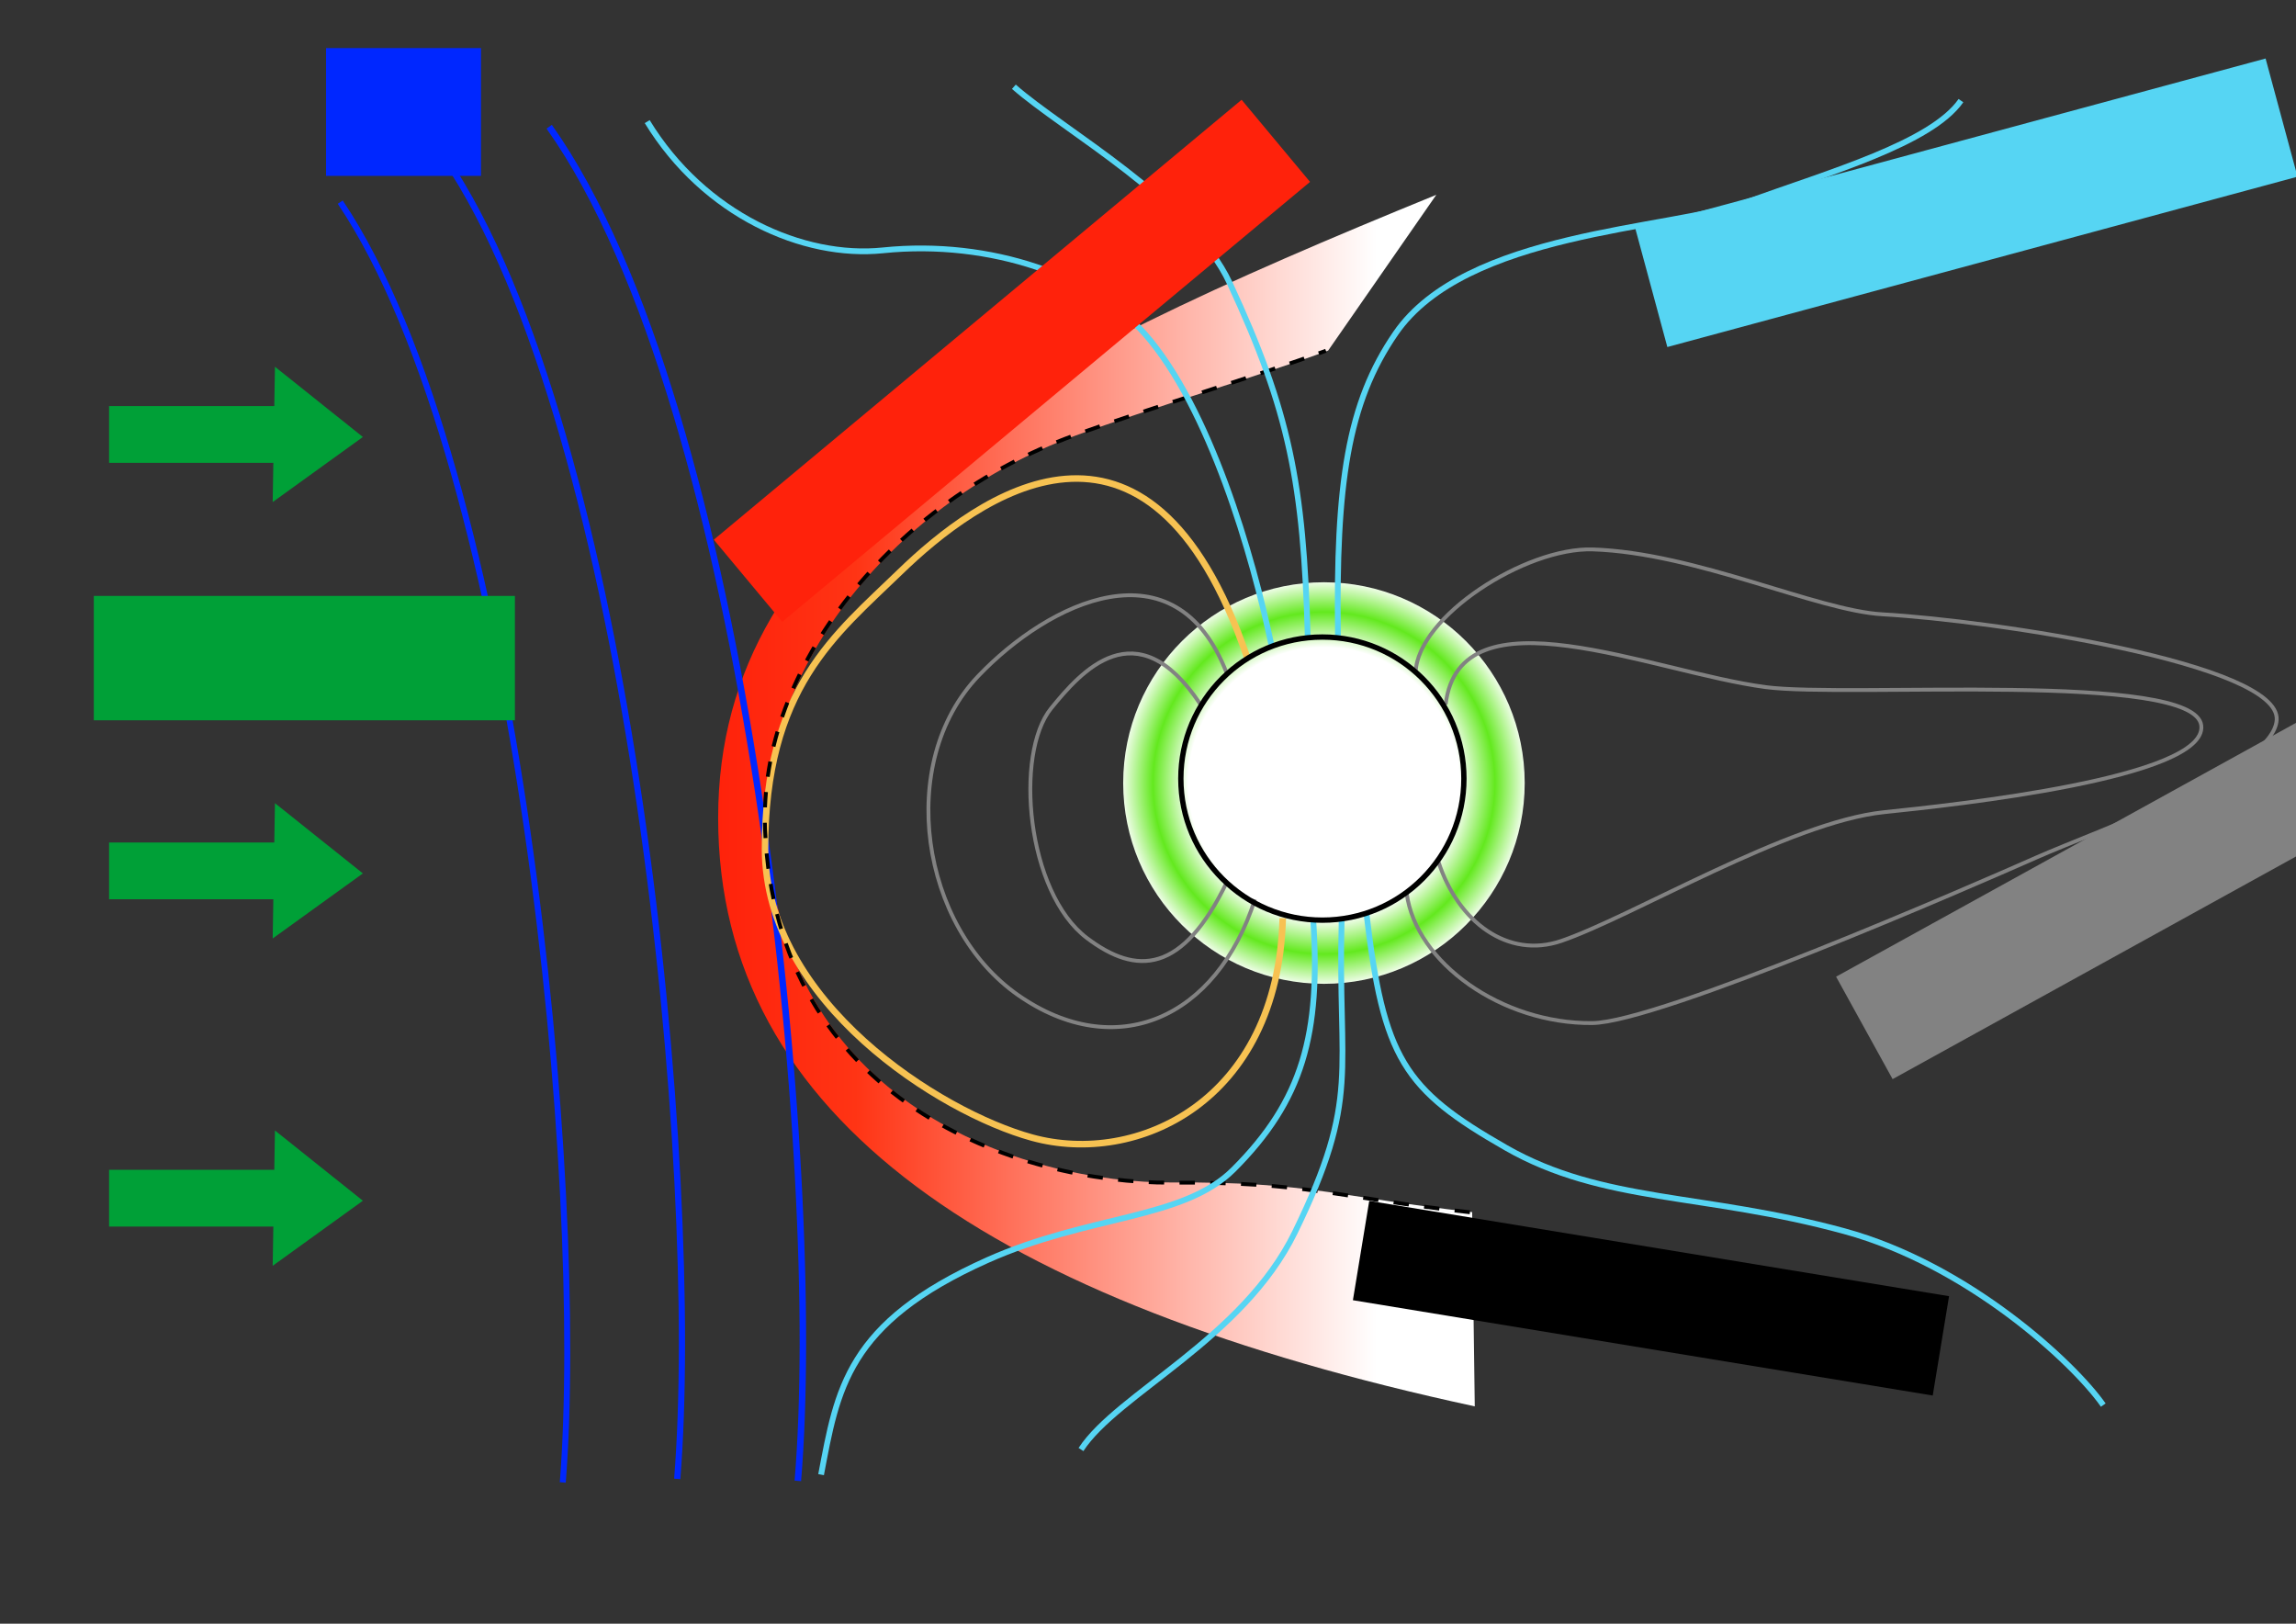 <?xml version="1.0" encoding="UTF-8" standalone="no"?>
<!-- Created with Inkscape (http://www.inkscape.org/) -->

<svg
   xmlns:dc="http://purl.org/dc/elements/1.1/"
   xmlns:cc="http://creativecommons.org/ns#"
   xmlns:rdf="http://www.w3.org/1999/02/22-rdf-syntax-ns#"
   xmlns:svg="http://www.w3.org/2000/svg"
   xmlns="http://www.w3.org/2000/svg"
   xmlns:xlink="http://www.w3.org/1999/xlink"
   xmlns:sodipodi="http://sodipodi.sourceforge.net/DTD/sodipodi-0.dtd"
   xmlns:inkscape="http://www.inkscape.org/namespaces/inkscape"
   width="297mm"
   height="210mm"
   viewBox="0 0 1052.362 744.094"
   id="svg2"
   version="1.1"
   inkscape:version="0.92.0 r"
   sodipodi:docname="ste.svg">
  <rect x="0" y="0" width="1052.362" height="744.094" fill="#333333" stroke="none"/>
  <defs
     id="defs4">
    <linearGradient
       inkscape:collect="always"
       id="linearGradient4550">
      <stop
         style="stop-color:#ffffff;stop-opacity:1"
         offset="0"
         id="stop4546" />
      <stop
         id="stop4554"
         offset="0.663"
         style="stop-color:#ffffff;stop-opacity:1" />
      <stop
         style="stop-color:#63e91e;stop-opacity:1"
         offset="0.836"
         id="stop4556" />
      <stop
         style="stop-color:#ffffff;stop-opacity:1"
         offset="1"
         id="stop4548" />
    </linearGradient>
    <linearGradient
       inkscape:collect="always"
       id="linearGradient4244">
      <stop
         style="stop-color:#ff220b;stop-opacity:1"
         offset="0"
         id="stop4246" />
      <stop
         id="stop55"
         offset="0.209"
         style="stop-color:#ff3414;stop-opacity:1" />
      <stop
         style="stop-color:#ffffff;stop-opacity:1"
         offset="1"
         id="stop4248" />
    </linearGradient>
    <linearGradient
       inkscape:collect="always"
       xlink:href="#linearGradient4244"
       id="linearGradient4250"
       x1="216.645"
       y1="694.336"
       x2="559.278"
       y2="694.336"
       gradientUnits="userSpaceOnUse"
       gradientTransform="matrix(0.881,0,0,0.881,138.231,63.236)" />
    <radialGradient
       inkscape:collect="always"
       xlink:href="#linearGradient4550"
       id="radialGradient4558"
       gradientUnits="userSpaceOnUse"
       cx="606.823"
       cy="667.113"
       fx="606.823"
       fy="667.113"
       r="93.754" />
  </defs>
  <sodipodi:namedview
     id="base"
     pagecolor="#ffffff"
     bordercolor="#666666"
     borderopacity="1.0"
     inkscape:pageopacity="0.0"
     inkscape:pageshadow="2"
     inkscape:zoom="0.81"
     inkscape:cx="260.10036"
     inkscape:cy="459.0051"
     inkscape:document-units="px"
     inkscape:current-layer="layer1"
     showgrid="false"
     inkscape:window-width="1280"
     inkscape:window-height="751"
     inkscape:window-x="0"
     inkscape:window-y="23"
     inkscape:window-maximized="0" />
  <g
     inkscape:label="Layer 1"
     inkscape:groupmode="layer"
     id="layer1"
     transform="translate(0,-308.268)">
    <circle
       style="opacity:1;fill:url(#radialGradient4558);fill-opacity:1;stroke:none;stroke-width:3.473;stroke-linecap:butt;stroke-linejoin:miter;stroke-miterlimit:4;stroke-dasharray:none;stroke-dashoffset:0;stroke-opacity:1"
       id="path3336-7"
       cx="606.823"
       cy="667.113"
       r="92.017" />
    <path
       style="opacity:1;fill:url(#linearGradient4250);fill-opacity:1;stroke:none;stroke-width:2;stroke-linecap:butt;stroke-linejoin:miter;stroke-miterlimit:4;stroke-dasharray:8, 8;stroke-dashoffset:0;stroke-opacity:1"
       d="m 658.324,397.544 c -192.299,78.435 -329.164,147.31 -329.164,285.54 0,138.23 126.29,222.087 346.79,269.677 l -1.189,-89.019 c -61.496,-6.85 -74.748,-13.996 -136.754,-13.573 -70.096,0.479 -181.235,-36.808 -186.311,-161.82 -3.035,-74.737 58.996,-150.413 141.121,-180.419 34.053,-12.442 85.204,-27.667 115.933,-38.998 z"
       id="path4195-5"
       inkscape:connector-curvature="0"
       sodipodi:nodetypes="csccssscc" />
    <path
       style="fill:none;fill-rule:evenodd;stroke:#0027ff;stroke-width:2.982;stroke-linecap:butt;stroke-linejoin:miter;stroke-miterlimit:4;stroke-dasharray:none;stroke-opacity:1"
       d="m 251.718,366.353 c 91.572,128.816 125.961,476.768 113.97,620.547"
       id="path4306-9"
       inkscape:connector-curvature="0"
       sodipodi:nodetypes="cc" />
    <path
       style="fill:none;fill-rule:evenodd;stroke:#f7c252;stroke-width:3;stroke-linecap:butt;stroke-linejoin:miter;stroke-miterlimit:4;stroke-dasharray:none;stroke-opacity:1"
       d="m 571.539,609.3 c -45.119,-131.402 -123.81,-73.066 -159.089,-38.852 -29.518,28.627 -61.96,53.158 -61.801,127.048 0.15,69.842 80.053,120.497 122.447,132.123 47.925,13.143 112.576,-16.471 114.849,-100.558"
       id="path4197-2"
       inkscape:connector-curvature="0"
       sodipodi:nodetypes="csssc" />
    <path
       style="opacity:1;fill:none;fill-opacity:1;stroke:#000000;stroke-width:1.763;stroke-linecap:butt;stroke-linejoin:miter;stroke-miterlimit:4;stroke-dasharray:7.05, 7.05;stroke-dashoffset:0;stroke-opacity:1"
       d="m 673.724,863.817 c -61.496,-6.85 -74.748,-13.996 -136.754,-13.573 -70.096,0.479 -181.235,-36.808 -186.311,-161.82 -3.035,-74.737 58.996,-150.413 141.121,-180.419 34.053,-12.442 85.204,-27.667 115.933,-38.998"
       id="path4142"
       inkscape:connector-curvature="0"
       sodipodi:nodetypes="csssc" />
    <path
       style="fill:none;fill-rule:evenodd;stroke:#56d5f3;stroke-width:2.644;stroke-linecap:butt;stroke-linejoin:miter;stroke-miterlimit:4;stroke-dasharray:none;stroke-opacity:1"
       d="m 296.646,364.002 c 26.178,42.866 71.645,62.739 107.998,58.998 49.803,-5.126 97.394,12.418 120.156,38.376 29.527,33.672 49.369,101 58.136,143.45"
       id="path4332"
       inkscape:connector-curvature="0"
       sodipodi:nodetypes="cssc" />
    <path
       style="fill:none;fill-rule:evenodd;stroke:#56d5f3;stroke-width:2.644;stroke-linecap:butt;stroke-linejoin:miter;stroke-miterlimit:4;stroke-dasharray:none;stroke-opacity:1"
       d="m 464.707,348.021 c 22.506,19.904 81.359,52.132 98.965,90.037 27.255,58.68 33.831,91.842 35.729,162.199"
       id="path4332-4"
       inkscape:connector-curvature="0"
       sodipodi:nodetypes="csc" />
    <path
       style="fill:none;fill-rule:evenodd;stroke:#828282;stroke-width:1.763;stroke-linecap:butt;stroke-linejoin:miter;stroke-miterlimit:4;stroke-dasharray:none;stroke-opacity:1"
       d="m 648.867,616.337 c 0.829,-25.322 50.148,-57.293 81.189,-56.286 47.226,1.532 102.593,28.028 132.795,29.74 50.653,2.871 182.259,22.57 180.661,48.372 -1.413,22.808 -81.06,50.19 -110.236,63.11 -29.54,13.081 -172.94,75.551 -203.502,75.839 -41.343,0.389 -80.823,-27.61 -85.032,-59.497"
       id="path4353"
       inkscape:connector-curvature="0"
       sodipodi:nodetypes="csssssc" />
    <path
       style="fill:none;fill-rule:evenodd;stroke:#828282;stroke-width:1.763;stroke-linecap:butt;stroke-linejoin:miter;stroke-miterlimit:4;stroke-dasharray:none;stroke-opacity:1"
       d="m 562.245,616.738 c -23.534,-60.896 -81.526,-32.456 -113.763,1.234 -38.108,39.825 -26.521,115.193 18.218,146.36 44.739,31.166 90.946,10.828 108.481,-43.894"
       id="path4355"
       inkscape:connector-curvature="0"
       sodipodi:nodetypes="cssc" />
    <path
       style="fill:none;fill-rule:evenodd;stroke:#828282;stroke-width:1.763;stroke-linecap:butt;stroke-linejoin:miter;stroke-miterlimit:4;stroke-dasharray:none;stroke-opacity:1"
       d="m 550.016,630.766 c -29.25,-43.831 -54.577,-14.645 -68.225,2.092 -16.921,20.751 -11.299,84.397 16.437,105.319 22.779,17.183 43.736,16.418 64.192,-25.866"
       id="path4355-5"
       inkscape:connector-curvature="0"
       sodipodi:nodetypes="cssc" />
    <path
       style="fill:none;fill-rule:evenodd;stroke:#828282;stroke-width:1.763;stroke-linecap:butt;stroke-linejoin:miter;stroke-miterlimit:4;stroke-dasharray:none;stroke-opacity:1"
       d="m 662.603,631.111 c 6.416,-53.945 94.52,-14.872 146.668,-7.958 37.75,5.005 196.952,-7.524 199.682,17.653 2.6,23.977 -112.993,36.312 -145.414,39.658 -43.376,4.478 -115.768,48.091 -148.058,59.047 -24.188,8.207 -47.104,-8.462 -56.166,-36.302"
       id="path4372"
       inkscape:connector-curvature="0"
       sodipodi:nodetypes="cssssc" />
    <path
       style="fill:none;fill-rule:evenodd;stroke:#56d5f3;stroke-width:2.644;stroke-linecap:butt;stroke-linejoin:miter;stroke-miterlimit:4;stroke-dasharray:none;stroke-opacity:1"
       d="m 613.251,599.553 c -0.966,-69.51 4.366,-106.506 26.439,-138.533 32.17,-46.679 125.83,-47.477 160.396,-59.928 38.922,-14.02 85.088,-27.221 98.705,-46.709"
       id="path4374"
       inkscape:connector-curvature="0"
       sodipodi:nodetypes="cssc" />
    <path
       style="fill:none;fill-rule:evenodd;stroke:#0027ff;stroke-width:2.743;stroke-linecap:butt;stroke-linejoin:miter;stroke-miterlimit:4;stroke-dasharray:none;stroke-opacity:1"
       d="m 155.948,400.9 c 81.955,121.795 112.732,450.78 102.001,586.721"
       id="path4306-9-0"
       inkscape:connector-curvature="0"
       sodipodi:nodetypes="cc" />
    <path
       style="fill:none;fill-rule:evenodd;stroke:#0027ff;stroke-width:2.851;stroke-linecap:butt;stroke-linejoin:miter;stroke-miterlimit:4;stroke-dasharray:none;stroke-opacity:1"
       d="M 203.629,380.36 C 289.426,506.083 321.646,845.679 310.411,986.005"
       id="path4306-9-4"
       inkscape:connector-curvature="0"
       sodipodi:nodetypes="cc" />
    <flowRoot
       xml:space="preserve"
       id="flowRoot4441"
       style="font-style:normal;font-variant:normal;font-weight:normal;font-stretch:normal;font-size:28.367px;line-height:100%;font-family:sans-serif;-inkscape-font-specification:'sans-serif, Normal';text-align:start;letter-spacing:0px;word-spacing:0px;writing-mode:lr;text-anchor:start;fill:#000000;fill-opacity:1;stroke:none;stroke-width:1px;stroke-linecap:butt;stroke-linejoin:miter;stroke-opacity:1;"
       transform="matrix(0.87,0.143,-0.143,0.87,97.554,231.717)"><flowRegion
         id="flowRegion4443"><rect
           id="rect4445"
           width="305.47"
           height="52.326"
           x="708.521"
           y="604.087"
           style="font-style:normal;font-variant:normal;font-weight:normal;font-stretch:normal;font-size:28.367px;line-height:100%;font-family:sans-serif;-inkscape-font-specification:'sans-serif, Normal';text-align:start;writing-mode:lr;text-anchor:start;" /></flowRegion><flowPara
         id="flowPara4447"
         style="font-style:normal;font-variant:normal;font-weight:normal;font-stretch:normal;font-size:28.367px;line-height:100%;font-family:sans-serif;-inkscape-font-specification:'sans-serif, Normal';text-align:start;writing-mode:lr;text-anchor:start;">Magnetopause</flowPara></flowRoot>    <flowRoot
       xml:space="preserve"
       id="flowRoot4449"
       style="font-style:normal;font-weight:normal;font-size:40px;line-height:125%;font-family:sans-serif;letter-spacing:0px;word-spacing:0px;fill:#0027ff;fill-opacity:1;stroke:none;stroke-width:1px;stroke-linecap:butt;stroke-linejoin:miter;stroke-opacity:1"
       transform="matrix(0.881,0,0,0.881,123.282,2.437)"><flowRegion
         id="flowRegion4451"><rect
           id="rect4453"
           width="80.61"
           height="66.468"
           x="29.698"
           y="372.156"
           style="fill:#0027ff;fill-opacity:1" /></flowRegion><flowPara
         id="flowPara4455">IMF</flowPara></flowRoot>    <flowRoot
       xml:space="preserve"
       id="flowRoot4465"
       style="font-style:normal;font-variant:normal;font-weight:normal;font-stretch:normal;font-size:28.367px;line-height:125%;font-family:sans-serif;-inkscape-font-specification:'sans-serif, Normal';text-align:start;letter-spacing:0px;word-spacing:0px;writing-mode:lr;text-anchor:start;fill:#56d5f3;fill-opacity:1;stroke:none;stroke-width:1px;stroke-linecap:butt;stroke-linejoin:miter;stroke-opacity:1;"
       transform="matrix(0.851,-0.23,0.23,0.851,266.768,518.899)"><flowRegion
         id="flowRegion4467"><rect
           id="rect4469"
           width="339.411"
           height="63.64"
           x="560.029"
           y="27.088"
           style="font-style:normal;font-variant:normal;font-weight:normal;font-stretch:normal;font-size:28.367px;line-height:125%;font-family:sans-serif;-inkscape-font-specification:'sans-serif, Normal';text-align:start;writing-mode:lr;text-anchor:start;fill:#56d5f3;fill-opacity:1;stroke:none;stroke-opacity:1;" /></flowRegion><flowPara
         id="flowPara4471">Open Field Lines</flowPara></flowRoot>    <flowRoot
       xml:space="preserve"
       id="flowRoot4473"
       style="font-style:normal;font-variant:normal;font-weight:normal;font-stretch:normal;font-size:28.367px;line-height:125%;font-family:sans-serif;-inkscape-font-specification:'sans-serif, Normal';text-align:start;letter-spacing:0px;word-spacing:0px;writing-mode:lr;text-anchor:start;fill:#828282;fill-opacity:1;stroke:none;stroke-width:1px;stroke-linecap:butt;stroke-linejoin:miter;stroke-opacity:1;"
       transform="matrix(0.772,-0.426,0.426,0.772,147.112,754.299)"><flowRegion
         id="flowRegion4475"><rect
           id="rect4477"
           width="381.838"
           height="60.811"
           x="688.722"
           y="382.056"
           style="font-style:normal;font-variant:normal;font-weight:normal;font-stretch:normal;font-size:28.367px;line-height:125%;font-family:sans-serif;-inkscape-font-specification:'sans-serif, Normal';text-align:start;writing-mode:lr;text-anchor:start;fill:#828282;fill-opacity:1;" /></flowRegion><flowPara
         id="flowPara4479">Closed Field Lines</flowPara></flowRoot>    <path
       style="fill:none;fill-rule:evenodd;stroke:#56d5f3;stroke-width:2.644;stroke-linecap:butt;stroke-linejoin:miter;stroke-miterlimit:4;stroke-dasharray:none;stroke-opacity:1"
       d="m 376.336,984.05 c 7.433,-38.916 11.611,-69.448 76.303,-98.336 46.6,-20.809 89.721,-18.466 112.75,-41.494 31.667,-31.667 40.063,-62 36.492,-115.025"
       id="path4332-9"
       inkscape:connector-curvature="0"
       sodipodi:nodetypes="cssc" />
    <path
       style="fill:none;fill-rule:evenodd;stroke:#56d5f3;stroke-width:2.644;stroke-linecap:butt;stroke-linejoin:miter;stroke-miterlimit:4;stroke-dasharray:none;stroke-opacity:1"
       d="m 495.465,972.541 c 16.744,-25.666 74.119,-50.565 98.033,-99.53 30.357,-62.157 19.543,-72.673 21.441,-143.03"
       id="path4332-4-3"
       inkscape:connector-curvature="0"
       sodipodi:nodetypes="csc" />
    <path
       style="fill:none;fill-rule:evenodd;stroke:#56d5f3;stroke-width:2.644;stroke-linecap:butt;stroke-linejoin:miter;stroke-miterlimit:4;stroke-dasharray:none;stroke-opacity:1"
       d="m 626.264,726.534 c 7.847,66.866 17.14,80.949 63.997,107.72 44.604,25.484 90.452,20.585 155.058,38.216 56.751,15.487 105.088,60.221 118.705,79.709"
       id="path4374-3"
       inkscape:connector-curvature="0"
       sodipodi:nodetypes="cssc" />
    <circle
       style="opacity:1;fill:none;fill-opacity:1;stroke:#000000;stroke-width:2.448;stroke-linecap:butt;stroke-linejoin:miter;stroke-miterlimit:4;stroke-dasharray:none;stroke-dashoffset:0;stroke-opacity:1"
       id="path3336"
       cx="606.106"
       cy="665.072"
       r="64.873" />
    <flowRoot
       xml:space="preserve"
       id="flowRoot4282"
       style="font-style:normal;font-variant:normal;font-weight:normal;font-stretch:normal;font-size:25px;line-height:125%;font-family:sans-serif;-inkscape-font-specification:'sans-serif, Normal';text-align:start;letter-spacing:0px;word-spacing:0px;writing-mode:lr-tb;text-anchor:start;fill:#00a037;fill-opacity:1;stroke:none;stroke-width:1px;stroke-linecap:butt;stroke-linejoin:miter;stroke-opacity:1"
       transform="translate(-1,311.268)"><flowRegion
         id="flowRegion4284"><rect
           id="rect4286"
           width="193"
           height="57"
           x="44"
           y="270.094"
           style="font-style:normal;font-variant:normal;font-weight:normal;font-stretch:normal;font-size:25px;line-height:125%;font-family:sans-serif;-inkscape-font-specification:'sans-serif, Normal';text-align:start;writing-mode:lr-tb;text-anchor:start;fill:#00a037;fill-opacity:1" /></flowRegion><flowPara
         id="flowPara4288">Solar Wind</flowPara></flowRoot>    <flowRoot
       xml:space="preserve"
       id="flowRoot4290"
       style="font-style:normal;font-variant:normal;font-weight:normal;font-stretch:normal;font-size:25px;line-height:125%;font-family:sans-serif;-inkscape-font-specification:'sans-serif, Normal';text-align:start;letter-spacing:0px;word-spacing:0px;writing-mode:lr-tb;text-anchor:start;fill:#ff220b;fill-opacity:1;stroke:none;stroke-width:1px;stroke-linecap:butt;stroke-linejoin:miter;stroke-opacity:1;"
       transform="matrix(0.768,-0.64,0.64,0.768,-537.787,418.686)"><flowRegion
         id="flowRegion4292"><rect
           id="rect4294"
           width="315"
           height="49"
           x="577"
           y="659.094"
           style="font-style:normal;font-variant:normal;font-weight:normal;font-stretch:normal;font-size:25px;line-height:125%;font-family:sans-serif;-inkscape-font-specification:'sans-serif, Normal';text-align:start;writing-mode:lr-tb;text-anchor:start;fill:#ff220b;fill-opacity:1;" /></flowRegion><flowPara
         id="flowPara4296">Magnetosheath</flowPara></flowRoot>    <path
       inkscape:connector-curvature="0"
       id="use4298"
       d="m 126.506,477.361 -1.006,60 40,-28.854 -38.994,-31.146 z m -76.006,17.5 0,25 75,0 0,-25 -75,0 z"
       style="opacity:1;fill:#00a037;fill-opacity:1;stroke:#00a037;stroke-width:1;stroke-linecap:butt;stroke-linejoin:miter;stroke-miterlimit:4;stroke-dasharray:none;stroke-dashoffset:0;stroke-opacity:1" />
    <use
       x="0"
       y="0"
       xlink:href="#use4298"
       id="use4308"
       transform="translate(0,350)"
       width="100%"
       height="100%" />
    <use
       x="0"
       y="0"
       xlink:href="#use4308"
       id="use4310"
       transform="translate(0,-150)"
       width="100%"
       height="100%" />
  </g>
</svg>
